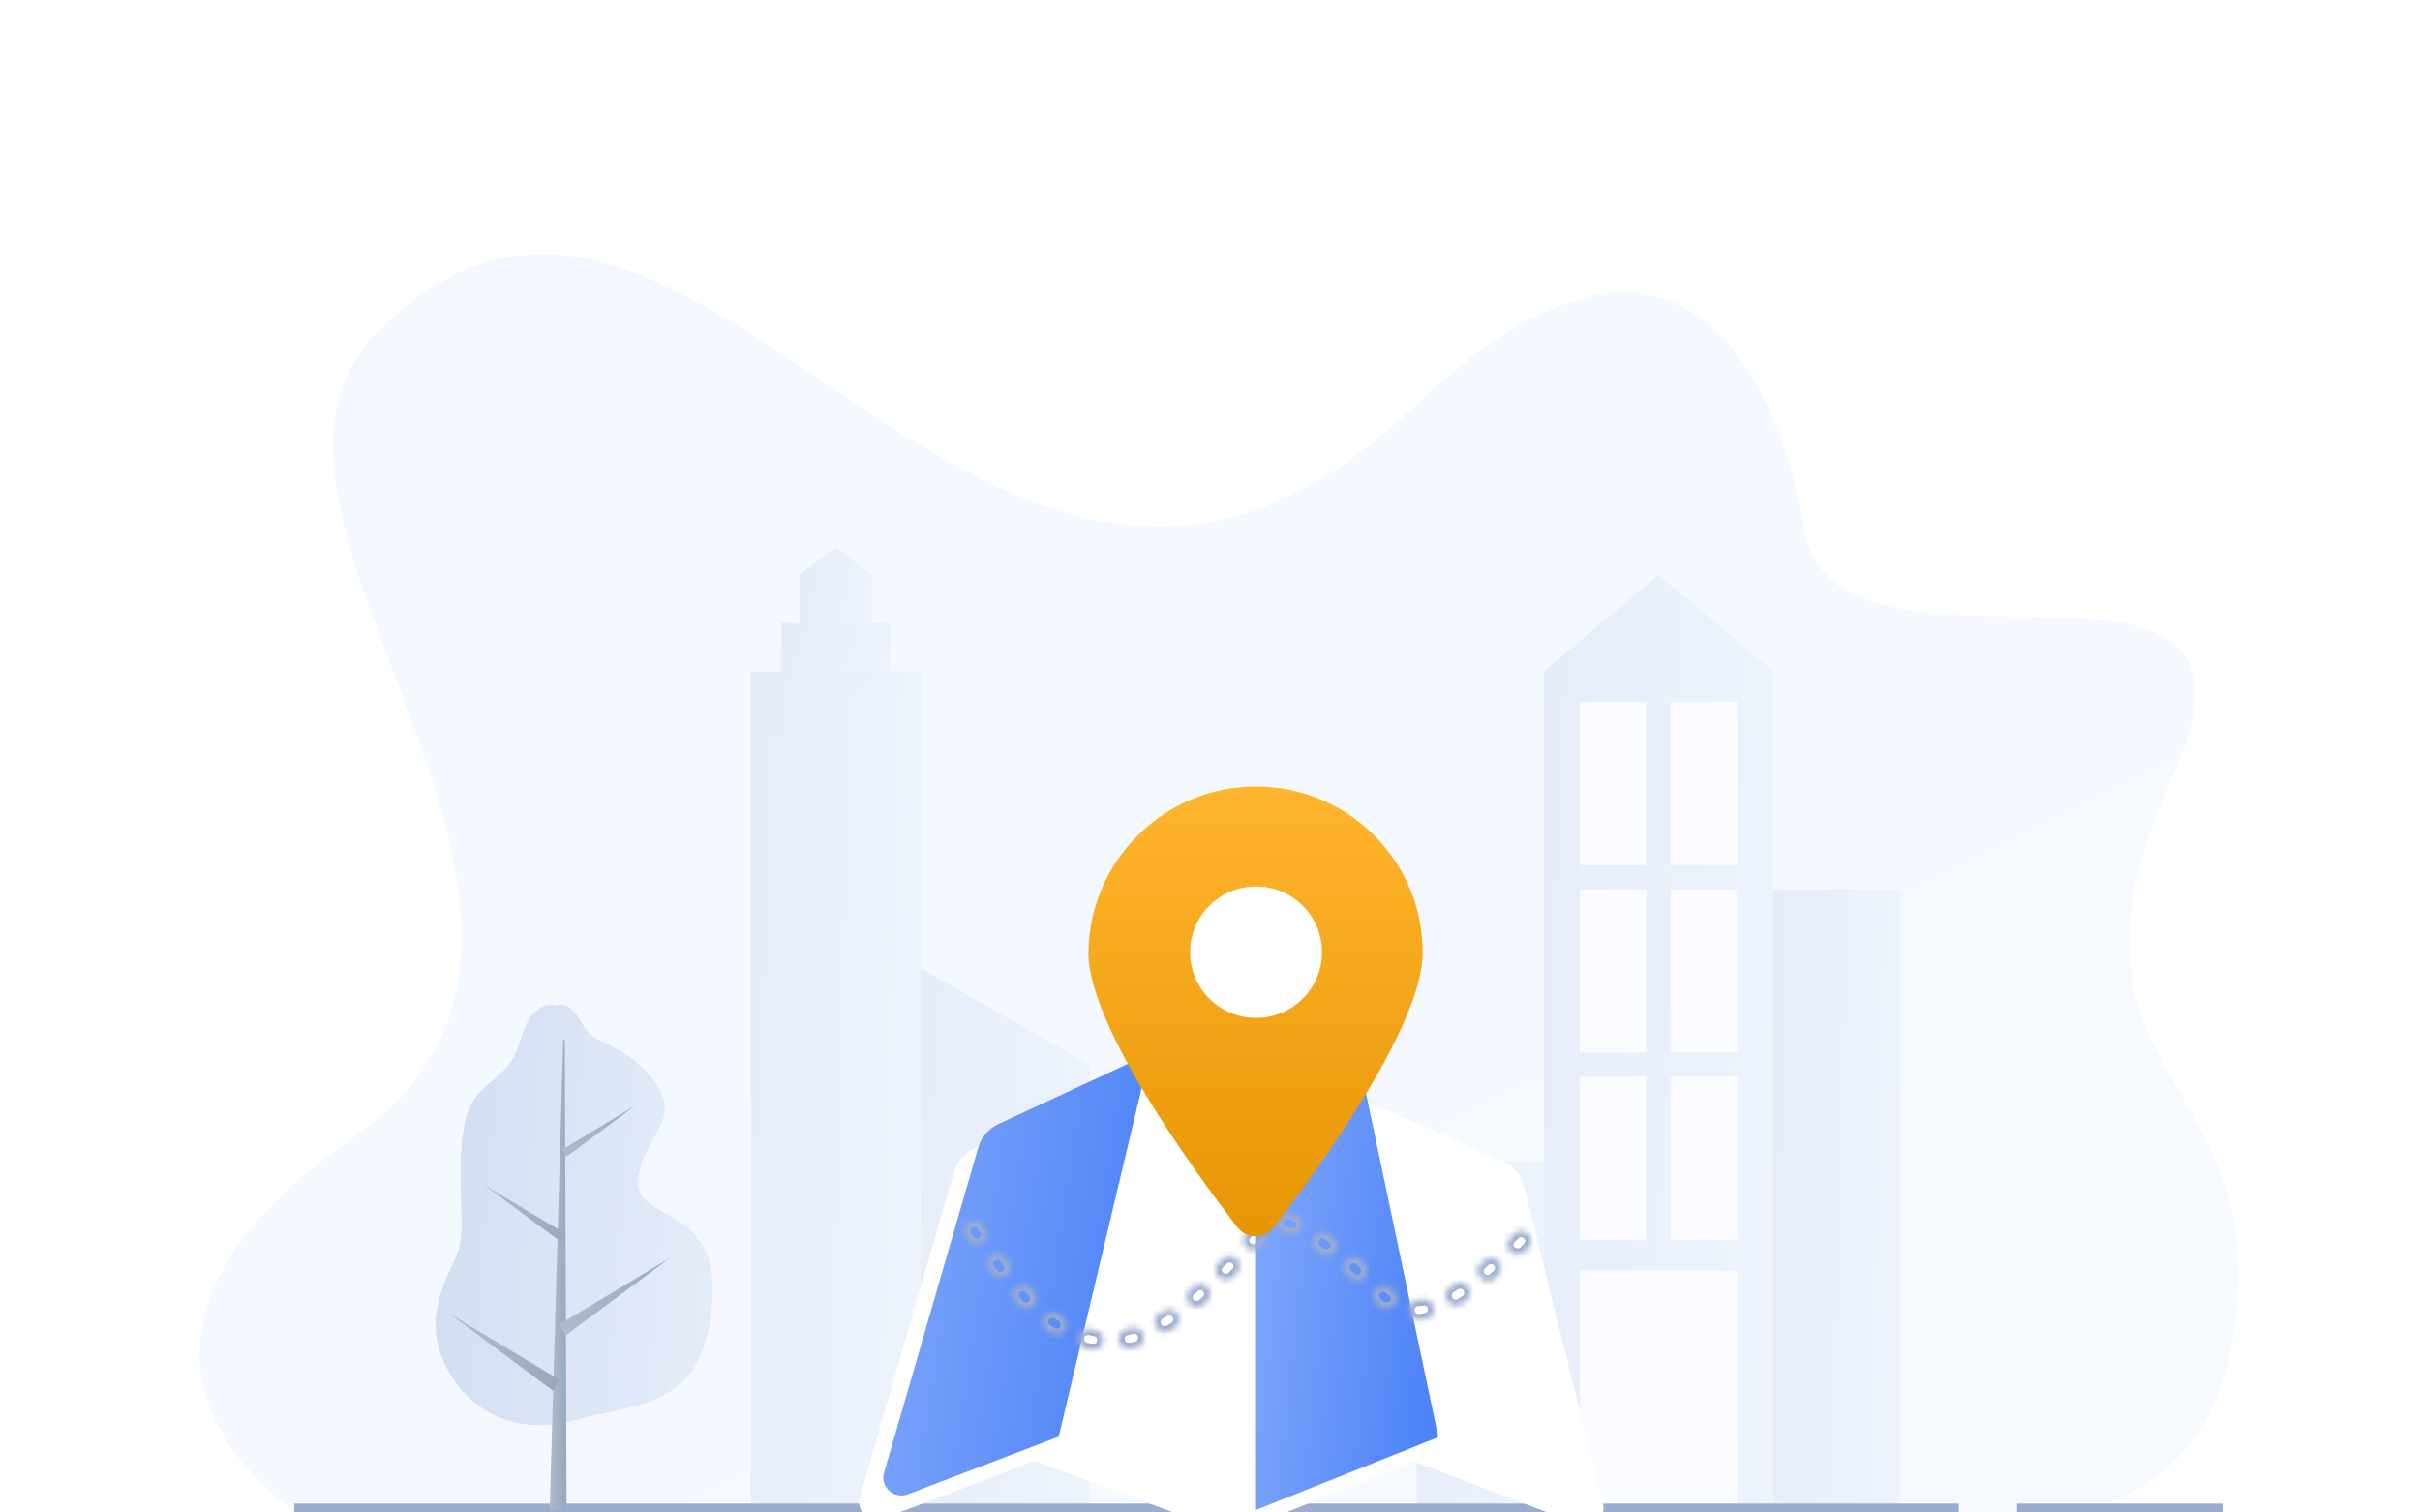 <svg width="400" height="250" viewBox="0 0 400 250" fill="none" xmlns="http://www.w3.org/2000/svg">
<g clip-path="url(#clip0_8180_10788)">
<g clip-path="url(#clip1_8180_10788)">
<path opacity="0.15" d="M298.306 88.165C298.306 88.165 288.906 14.61 233.445 67.493C162.348 135.281 114.557 0.55 61.815 55.546C33.001 85.59 109.142 152.783 58.291 188.144C7.44 223.505 48.994 249.977 48.994 249.977H337.739C337.739 249.977 367.631 252.136 369.894 214.312C372.153 176.489 337.406 176.03 358.971 128.697C380.536 81.365 305.083 118.292 298.306 88.165Z" fill="url(#paint0_linear_8180_10788)"/>
<g opacity="0.45">
<rect x="293.141" y="147" width="21" height="103" fill="url(#paint1_linear_8180_10788)"/>
<rect x="234.141" y="192" width="21" height="58" fill="url(#paint2_linear_8180_10788)"/>
<path d="M255.141 111L274.141 95L293.141 111V250H255.141V111Z" fill="url(#paint3_linear_8180_10788)"/>
<rect x="261.141" y="116" width="11" height="27" fill="white"/>
<rect x="261.141" y="147" width="11" height="27" fill="white"/>
<rect x="261.141" y="178" width="11" height="27" fill="white"/>
<rect x="276.141" y="116" width="11" height="27" fill="white"/>
<rect x="276.141" y="147" width="11" height="27" fill="white"/>
<rect x="276.141" y="178" width="11" height="27" fill="white"/>
<rect x="261.141" y="210" width="26" height="40" fill="white"/>
<rect x="124.141" y="111" width="28" height="139" fill="url(#paint4_linear_8180_10788)"/>
<rect x="129.141" y="103" width="18" height="8" fill="url(#paint5_linear_8180_10788)"/>
<path d="M132.141 95L138.141 90.5L144.141 95V103H132.141V95Z" fill="url(#paint6_linear_8180_10788)"/>
<path d="M152.141 160L180.141 176V250H152.141V160Z" fill="url(#paint7_linear_8180_10788)"/>
</g>
<path d="M48.629 249.531H323.77" stroke="#9CACCE" stroke-width="2" stroke-miterlimit="10"/>
<path d="M333.404 249.531H367.408" stroke="#9CACCE" stroke-width="2" stroke-miterlimit="10"/>
</g>
<g filter="url(#filter0_d_8180_10788)">
<path d="M265.033 248L237.654 237.544L207.613 249.577L174.992 237.461L150.027 247.004C147.78 247.834 145.45 245.76 146.116 243.436L161.677 189.746C162.176 188.004 163.425 186.51 165.089 185.763L190.054 174.062L207.613 186.676L224.756 175.805L252.384 187.921C254.215 188.75 255.546 190.327 255.962 192.236L268.944 244.598C269.526 246.838 267.28 248.83 265.033 248Z" fill="white"/>
</g>
<path d="M190.054 174.148L174.992 237.464L150.027 247.007C147.78 247.837 145.45 245.763 146.116 243.439L161.677 189.749C162.176 188.007 163.425 186.513 165.089 185.766L190.054 174.148Z" fill="url(#paint8_linear_8180_10788)"/>
<path d="M237.738 237.544L207.613 249.576V186.675L224.756 175.805L237.738 237.544Z" fill="url(#paint9_linear_8180_10788)"/>
<mask id="path-21-inside-1_8180_10788" fill="white">
<path d="M180.733 223.106C180.65 223.106 180.566 223.106 180.4 223.106C180.067 223.023 179.817 223.023 179.485 222.94C178.569 222.691 178.07 221.861 178.236 220.948C178.403 220.035 179.318 219.537 180.234 219.703C180.483 219.786 180.733 219.786 180.982 219.869C181.898 220.035 182.48 220.865 182.314 221.778C182.231 222.608 181.565 223.106 180.733 223.106ZM186.558 222.94C185.809 222.94 185.143 222.442 184.977 221.695C184.727 220.782 185.31 219.869 186.225 219.703C186.475 219.62 186.724 219.537 186.974 219.537C187.89 219.289 188.805 219.786 189.055 220.616C189.304 221.529 188.805 222.442 187.973 222.691C187.64 222.774 187.39 222.857 187.057 222.94C186.808 222.94 186.641 222.94 186.558 222.94ZM174.658 220.616C174.325 220.616 173.992 220.533 173.743 220.367C173.493 220.201 173.243 220.035 172.994 219.869C172.245 219.371 172.078 218.293 172.578 217.546C173.077 216.799 174.159 216.633 174.908 217.131C175.157 217.297 175.324 217.463 175.573 217.546C176.322 218.044 176.572 219.04 176.073 219.869C175.74 220.367 175.241 220.616 174.658 220.616ZM192.55 220.201C192.05 220.201 191.468 219.952 191.135 219.454C190.636 218.708 190.802 217.629 191.634 217.131C191.884 216.965 192.05 216.882 192.3 216.716C193.049 216.218 194.131 216.384 194.63 217.131C195.129 217.878 194.963 218.957 194.214 219.454C193.964 219.62 193.715 219.786 193.465 219.952C193.215 220.035 192.883 220.201 192.55 220.201ZM234.491 218.21C233.659 218.21 232.91 217.546 232.827 216.633C232.744 215.72 233.492 214.89 234.408 214.89C234.574 214.89 234.824 214.89 235.074 214.807C235.989 214.641 236.821 215.222 236.988 216.135C237.154 217.048 236.571 217.878 235.656 218.044C235.323 218.127 234.99 218.127 234.658 218.21C234.574 218.21 234.574 218.21 234.491 218.21ZM169.582 216.301C169.166 216.301 168.666 216.135 168.417 215.803C168.25 215.637 168.001 215.388 167.834 215.139C167.168 214.475 167.252 213.397 167.917 212.816C168.583 212.235 169.665 212.235 170.247 212.899C170.414 213.065 170.58 213.314 170.83 213.48C171.496 214.144 171.413 215.222 170.747 215.803C170.414 216.135 169.998 216.301 169.582 216.301ZM229.165 216.301C228.832 216.301 228.416 216.218 228.167 215.969C227.917 215.803 227.667 215.637 227.501 215.388C226.835 214.807 226.752 213.729 227.334 213.065C227.917 212.401 228.999 212.318 229.664 212.899C229.831 213.065 230.081 213.231 230.247 213.397C230.996 213.978 231.079 214.973 230.497 215.72C230.164 216.052 229.664 216.301 229.165 216.301ZM197.792 216.052C197.293 216.052 196.877 215.886 196.544 215.471C195.962 214.807 196.045 213.729 196.711 213.148C196.96 212.982 197.127 212.816 197.293 212.65C197.959 212.069 199.041 212.152 199.623 212.816C200.206 213.48 200.122 214.558 199.457 215.139C199.207 215.305 199.041 215.471 198.791 215.72C198.541 215.969 198.208 216.052 197.792 216.052ZM240.649 215.803C240.067 215.803 239.567 215.554 239.234 215.056C238.735 214.31 238.985 213.231 239.734 212.733C239.983 212.567 240.15 212.484 240.399 212.318C241.148 211.82 242.23 211.986 242.73 212.733C243.229 213.48 243.062 214.558 242.313 215.056C242.064 215.222 241.814 215.388 241.565 215.554C241.232 215.72 240.899 215.803 240.649 215.803ZM224.339 211.737C223.923 211.737 223.506 211.571 223.174 211.239C223.007 211.073 222.757 210.907 222.591 210.658C221.925 210.077 221.842 208.999 222.508 208.335C223.09 207.671 224.172 207.588 224.838 208.252C225.088 208.418 225.254 208.667 225.504 208.833C226.169 209.497 226.169 210.492 225.587 211.156C225.171 211.571 224.755 211.737 224.339 211.737ZM245.892 211.737C245.393 211.737 244.976 211.571 244.644 211.156C244.061 210.492 244.144 209.414 244.81 208.833C244.976 208.667 245.226 208.501 245.393 208.335C246.058 207.754 247.14 207.837 247.723 208.501C248.305 209.165 248.222 210.243 247.556 210.824C247.306 210.99 247.14 211.156 246.89 211.405C246.724 211.654 246.308 211.737 245.892 211.737ZM202.619 211.571C202.203 211.571 201.787 211.405 201.454 211.073C200.788 210.409 200.788 209.414 201.454 208.75L202.036 208.169C202.702 207.505 203.701 207.505 204.366 208.086C205.032 208.75 205.032 209.745 204.45 210.409L203.867 210.99C203.534 211.405 203.118 211.571 202.619 211.571ZM165.338 211.239C164.838 211.239 164.339 210.99 164.006 210.575C163.84 210.326 163.673 210.16 163.507 209.911C162.924 209.165 163.091 208.169 163.84 207.588C164.589 207.007 165.587 207.173 166.17 207.92L166.669 208.584C167.252 209.331 167.085 210.326 166.336 210.907C166.003 211.073 165.671 211.239 165.338 211.239ZM219.262 207.505C218.929 207.505 218.597 207.422 218.264 207.173C218.014 207.007 217.848 206.841 217.598 206.675C216.849 206.177 216.683 205.098 217.265 204.352C217.764 203.605 218.846 203.439 219.595 204.02C219.845 204.186 220.011 204.352 220.261 204.518C221.01 205.098 221.176 206.094 220.594 206.841C220.261 207.256 219.762 207.505 219.262 207.505ZM250.885 207.339C250.469 207.339 249.969 207.173 249.637 206.841C248.971 206.177 249.054 205.098 249.72 204.518L250.302 203.937C250.968 203.273 252.05 203.356 252.632 204.02C253.298 204.684 253.215 205.762 252.549 206.343L251.967 206.924C251.717 207.173 251.301 207.339 250.885 207.339ZM207.196 206.675C206.78 206.675 206.364 206.509 206.031 206.26C205.365 205.596 205.282 204.601 205.948 203.937C206.114 203.688 206.364 203.522 206.53 203.273C207.196 202.609 208.194 202.609 208.86 203.273C209.526 203.937 209.526 204.932 208.86 205.596C208.694 205.762 208.527 206.011 208.278 206.177C208.028 206.509 207.612 206.675 207.196 206.675ZM161.51 205.762C160.927 205.762 160.428 205.513 160.095 205.015L159.596 204.352C159.096 203.605 159.346 202.526 160.095 202.028C160.844 201.53 161.926 201.779 162.425 202.526L162.841 203.19C163.34 203.937 163.174 205.015 162.342 205.513C162.175 205.679 161.843 205.762 161.51 205.762ZM213.604 204.02C213.437 204.02 213.187 204.02 213.021 203.937C212.771 203.854 212.605 203.854 212.439 203.771C211.523 203.605 210.941 202.692 211.19 201.779C211.44 200.866 212.272 200.285 213.187 200.534C213.52 200.617 213.853 200.7 214.186 200.866C215.018 201.198 215.518 202.111 215.185 203.024C214.852 203.605 214.269 204.02 213.604 204.02Z"/>
</mask>
<path d="M180.733 223.106C180.65 223.106 180.566 223.106 180.4 223.106C180.067 223.023 179.817 223.023 179.485 222.94C178.569 222.691 178.07 221.861 178.236 220.948C178.403 220.035 179.318 219.537 180.234 219.703C180.483 219.786 180.733 219.786 180.982 219.869C181.898 220.035 182.48 220.865 182.314 221.778C182.231 222.608 181.565 223.106 180.733 223.106ZM186.558 222.94C185.809 222.94 185.143 222.442 184.977 221.695C184.727 220.782 185.31 219.869 186.225 219.703C186.475 219.62 186.724 219.537 186.974 219.537C187.89 219.289 188.805 219.786 189.055 220.616C189.304 221.529 188.805 222.442 187.973 222.691C187.64 222.774 187.39 222.857 187.057 222.94C186.808 222.94 186.641 222.94 186.558 222.94ZM174.658 220.616C174.325 220.616 173.992 220.533 173.743 220.367C173.493 220.201 173.243 220.035 172.994 219.869C172.245 219.371 172.078 218.293 172.578 217.546C173.077 216.799 174.159 216.633 174.908 217.131C175.157 217.297 175.324 217.463 175.573 217.546C176.322 218.044 176.572 219.04 176.073 219.869C175.74 220.367 175.241 220.616 174.658 220.616ZM192.55 220.201C192.05 220.201 191.468 219.952 191.135 219.454C190.636 218.708 190.802 217.629 191.634 217.131C191.884 216.965 192.05 216.882 192.3 216.716C193.049 216.218 194.131 216.384 194.63 217.131C195.129 217.878 194.963 218.957 194.214 219.454C193.964 219.62 193.715 219.786 193.465 219.952C193.215 220.035 192.883 220.201 192.55 220.201ZM234.491 218.21C233.659 218.21 232.91 217.546 232.827 216.633C232.744 215.72 233.492 214.89 234.408 214.89C234.574 214.89 234.824 214.89 235.074 214.807C235.989 214.641 236.821 215.222 236.988 216.135C237.154 217.048 236.571 217.878 235.656 218.044C235.323 218.127 234.99 218.127 234.658 218.21C234.574 218.21 234.574 218.21 234.491 218.21ZM169.582 216.301C169.166 216.301 168.666 216.135 168.417 215.803C168.25 215.637 168.001 215.388 167.834 215.139C167.168 214.475 167.252 213.397 167.917 212.816C168.583 212.235 169.665 212.235 170.247 212.899C170.414 213.065 170.58 213.314 170.83 213.48C171.496 214.144 171.413 215.222 170.747 215.803C170.414 216.135 169.998 216.301 169.582 216.301ZM229.165 216.301C228.832 216.301 228.416 216.218 228.167 215.969C227.917 215.803 227.667 215.637 227.501 215.388C226.835 214.807 226.752 213.729 227.334 213.065C227.917 212.401 228.999 212.318 229.664 212.899C229.831 213.065 230.081 213.231 230.247 213.397C230.996 213.978 231.079 214.973 230.497 215.72C230.164 216.052 229.664 216.301 229.165 216.301ZM197.792 216.052C197.293 216.052 196.877 215.886 196.544 215.471C195.962 214.807 196.045 213.729 196.711 213.148C196.96 212.982 197.127 212.816 197.293 212.65C197.959 212.069 199.041 212.152 199.623 212.816C200.206 213.48 200.122 214.558 199.457 215.139C199.207 215.305 199.041 215.471 198.791 215.72C198.541 215.969 198.208 216.052 197.792 216.052ZM240.649 215.803C240.067 215.803 239.567 215.554 239.234 215.056C238.735 214.31 238.985 213.231 239.734 212.733C239.983 212.567 240.15 212.484 240.399 212.318C241.148 211.82 242.23 211.986 242.73 212.733C243.229 213.48 243.062 214.558 242.313 215.056C242.064 215.222 241.814 215.388 241.565 215.554C241.232 215.72 240.899 215.803 240.649 215.803ZM224.339 211.737C223.923 211.737 223.506 211.571 223.174 211.239C223.007 211.073 222.757 210.907 222.591 210.658C221.925 210.077 221.842 208.999 222.508 208.335C223.09 207.671 224.172 207.588 224.838 208.252C225.088 208.418 225.254 208.667 225.504 208.833C226.169 209.497 226.169 210.492 225.587 211.156C225.171 211.571 224.755 211.737 224.339 211.737ZM245.892 211.737C245.393 211.737 244.976 211.571 244.644 211.156C244.061 210.492 244.144 209.414 244.81 208.833C244.976 208.667 245.226 208.501 245.393 208.335C246.058 207.754 247.14 207.837 247.723 208.501C248.305 209.165 248.222 210.243 247.556 210.824C247.306 210.99 247.14 211.156 246.89 211.405C246.724 211.654 246.308 211.737 245.892 211.737ZM202.619 211.571C202.203 211.571 201.787 211.405 201.454 211.073C200.788 210.409 200.788 209.414 201.454 208.75L202.036 208.169C202.702 207.505 203.701 207.505 204.366 208.086C205.032 208.75 205.032 209.745 204.45 210.409L203.867 210.99C203.534 211.405 203.118 211.571 202.619 211.571ZM165.338 211.239C164.838 211.239 164.339 210.99 164.006 210.575C163.84 210.326 163.673 210.16 163.507 209.911C162.924 209.165 163.091 208.169 163.84 207.588C164.589 207.007 165.587 207.173 166.17 207.92L166.669 208.584C167.252 209.331 167.085 210.326 166.336 210.907C166.003 211.073 165.671 211.239 165.338 211.239ZM219.262 207.505C218.929 207.505 218.597 207.422 218.264 207.173C218.014 207.007 217.848 206.841 217.598 206.675C216.849 206.177 216.683 205.098 217.265 204.352C217.764 203.605 218.846 203.439 219.595 204.02C219.845 204.186 220.011 204.352 220.261 204.518C221.01 205.098 221.176 206.094 220.594 206.841C220.261 207.256 219.762 207.505 219.262 207.505ZM250.885 207.339C250.469 207.339 249.969 207.173 249.637 206.841C248.971 206.177 249.054 205.098 249.72 204.518L250.302 203.937C250.968 203.273 252.05 203.356 252.632 204.02C253.298 204.684 253.215 205.762 252.549 206.343L251.967 206.924C251.717 207.173 251.301 207.339 250.885 207.339ZM207.196 206.675C206.78 206.675 206.364 206.509 206.031 206.26C205.365 205.596 205.282 204.601 205.948 203.937C206.114 203.688 206.364 203.522 206.53 203.273C207.196 202.609 208.194 202.609 208.86 203.273C209.526 203.937 209.526 204.932 208.86 205.596C208.694 205.762 208.527 206.011 208.278 206.177C208.028 206.509 207.612 206.675 207.196 206.675ZM161.51 205.762C160.927 205.762 160.428 205.513 160.095 205.015L159.596 204.352C159.096 203.605 159.346 202.526 160.095 202.028C160.844 201.53 161.926 201.779 162.425 202.526L162.841 203.19C163.34 203.937 163.174 205.015 162.342 205.513C162.175 205.679 161.843 205.762 161.51 205.762ZM213.604 204.02C213.437 204.02 213.187 204.02 213.021 203.937C212.771 203.854 212.605 203.854 212.439 203.771C211.523 203.605 210.941 202.692 211.19 201.779C211.44 200.866 212.272 200.285 213.187 200.534C213.52 200.617 213.853 200.7 214.186 200.866C215.018 201.198 215.518 202.111 215.185 203.024C214.852 203.605 214.269 204.02 213.604 204.02Z" stroke="#9CACCE" stroke-width="2" mask="url(#path-21-inside-1_8180_10788)"/>
<path d="M207.614 130C222.842 130 235.158 142.281 235.158 157.467C235.158 169.583 217.683 193.565 210.526 202.859C209.028 204.851 206.033 204.851 204.535 202.859C197.378 193.565 179.902 169.583 179.902 157.467C180.069 142.281 192.385 130 207.614 130Z" fill="url(#paint10_linear_8180_10788)"/>
<path d="M207.612 168.257C213.633 168.257 218.514 163.39 218.514 157.386C218.514 151.383 213.633 146.516 207.612 146.516C201.592 146.516 196.711 151.383 196.711 157.386C196.711 163.39 201.592 168.257 207.612 168.257Z" fill="white"/>
<path d="M91.829 166.235C91.829 166.235 87.92 164.767 85.967 172.089C84.015 179.412 78.154 177.967 76.687 186.281C75.221 194.595 77.154 202.908 75.711 206.817C74.268 210.726 69.849 217.104 73.268 224.913C76.687 232.722 84.501 237.627 95.248 234.69C105.995 231.754 116.265 232.736 117.713 215.622C119.161 198.508 105.014 202.417 105.504 195.086C105.995 187.754 113.318 185.304 107.947 178.458C102.576 171.613 98.667 173.567 96.224 169.167C93.781 164.767 91.829 166.235 91.829 166.235Z" fill="url(#paint11_linear_8180_10788)"/>
<path d="M93.653 249.492L93.355 171.867H93.094L90.857 249.641L93.653 249.492Z" fill="url(#paint12_linear_8180_10788)"/>
<path d="M91.4 229.868L74.217 217.094L92.441 228.045L91.4 229.868Z" fill="url(#paint13_linear_8180_10788)"/>
<path d="M92.712 205.284L79.947 195.797L93.487 203.928L92.712 205.284Z" fill="url(#paint14_linear_8180_10788)"/>
<path d="M93.488 220.743L110.671 207.969L92.441 218.915L93.488 220.743Z" fill="url(#paint15_linear_8180_10788)"/>
<path d="M93.647 191.182L104.94 182.789L92.965 189.981L93.647 191.182Z" fill="url(#paint16_linear_8180_10788)"/>
</g>
<defs>
<filter id="filter0_d_8180_10788" x="118" y="154.062" width="171.037" height="123.516" filterUnits="userSpaceOnUse" color-interpolation-filters="sRGB">
<feFlood flood-opacity="0" result="BackgroundImageFix"/>
<feColorMatrix in="SourceAlpha" type="matrix" values="0 0 0 0 0 0 0 0 0 0 0 0 0 0 0 0 0 0 127 0" result="hardAlpha"/>
<feOffset dx="-4" dy="4"/>
<feGaussianBlur stdDeviation="12"/>
<feComposite in2="hardAlpha" operator="out"/>
<feColorMatrix type="matrix" values="0 0 0 0 0.675 0 0 0 0 0.722 0 0 0 0 0.792 0 0 0 0.5 0"/>
<feBlend mode="normal" in2="BackgroundImageFix" result="effect1_dropShadow_8180_10788"/>
<feBlend mode="normal" in="SourceGraphic" in2="effect1_dropShadow_8180_10788" result="shape"/>
</filter>
<linearGradient id="paint0_linear_8180_10788" x1="33" y1="42" x2="177.12" y2="330.928" gradientUnits="userSpaceOnUse">
<stop stop-color="#AACBFA"/>
<stop offset="1" stop-color="#C4DFFB"/>
</linearGradient>
<linearGradient id="paint1_linear_8180_10788" x1="277.338" y1="115.61" x2="333.039" y2="117.064" gradientUnits="userSpaceOnUse">
<stop stop-color="#C5D2EC"/>
<stop offset="0.996" stop-color="#F1F7FE"/>
</linearGradient>
<linearGradient id="paint2_linear_8180_10788" x1="218.338" y1="174.324" x2="273.957" y2="176.904" gradientUnits="userSpaceOnUse">
<stop stop-color="#C5D2EC"/>
<stop offset="0.996" stop-color="#F1F7FE"/>
</linearGradient>
<linearGradient id="paint3_linear_8180_10788" x1="226.545" y1="47.762" x2="327.306" y2="50.926" gradientUnits="userSpaceOnUse">
<stop stop-color="#C5D2EC"/>
<stop offset="0.996" stop-color="#F1F7FE"/>
</linearGradient>
<linearGradient id="paint4_linear_8180_10788" x1="103.071" y1="68.638" x2="177.339" y2="70.555" gradientUnits="userSpaceOnUse">
<stop stop-color="#C5D2EC"/>
<stop offset="0.996" stop-color="#F1F7FE"/>
</linearGradient>
<linearGradient id="paint5_linear_8180_10788" x1="115.596" y1="100.562" x2="159.707" y2="113.276" gradientUnits="userSpaceOnUse">
<stop stop-color="#C5D2EC"/>
<stop offset="0.996" stop-color="#F1F7FE"/>
</linearGradient>
<linearGradient id="paint6_linear_8180_10788" x1="123.111" y1="86.691" x2="154.487" y2="90.549" gradientUnits="userSpaceOnUse">
<stop stop-color="#C5D2EC"/>
<stop offset="0.996" stop-color="#F1F7FE"/>
</linearGradient>
<linearGradient id="paint7_linear_8180_10788" x1="131.071" y1="132.571" x2="205.271" y2="135.529" gradientUnits="userSpaceOnUse">
<stop stop-color="#C5D2EC"/>
<stop offset="0.996" stop-color="#F1F7FE"/>
</linearGradient>
<linearGradient id="paint8_linear_8180_10788" x1="145.81" y1="174.148" x2="193.672" y2="181.447" gradientUnits="userSpaceOnUse">
<stop stop-color="#81A8FB"/>
<stop offset="1" stop-color="#4F84F7"/>
</linearGradient>
<linearGradient id="paint9_linear_8180_10788" x1="207.483" y1="175.805" x2="240.62" y2="179.226" gradientUnits="userSpaceOnUse">
<stop stop-color="#81A8FB"/>
<stop offset="1" stop-color="#4F84F7"/>
</linearGradient>
<linearGradient id="paint10_linear_8180_10788" x1="207.53" y1="130" x2="207.53" y2="204.353" gradientUnits="userSpaceOnUse">
<stop stop-color="#FFB52E"/>
<stop offset="1" stop-color="#E69603"/>
</linearGradient>
<linearGradient id="paint11_linear_8180_10788" x1="37.522" y1="144.804" x2="158.271" y2="154.993" gradientUnits="userSpaceOnUse">
<stop stop-color="#C5D2EC"/>
<stop offset="0.996" stop-color="#F1F7FE"/>
</linearGradient>
<linearGradient id="paint12_linear_8180_10788" x1="91.225" y1="173.212" x2="95.384" y2="173.237" gradientUnits="userSpaceOnUse">
<stop stop-color="#B0BBCC"/>
<stop offset="1" stop-color="#8D9EB7"/>
</linearGradient>
<linearGradient id="paint13_linear_8180_10788" x1="76.61" y1="217.315" x2="102.302" y2="223.37" gradientUnits="userSpaceOnUse">
<stop stop-color="#B0BBCC"/>
<stop offset="1" stop-color="#8D9EB7"/>
</linearGradient>
<linearGradient id="paint14_linear_8180_10788" x1="81.725" y1="195.961" x2="100.812" y2="200.461" gradientUnits="userSpaceOnUse">
<stop stop-color="#B0BBCC"/>
<stop offset="1" stop-color="#8D9EB7"/>
</linearGradient>
<linearGradient id="paint15_linear_8180_10788" x1="94.835" y1="208.19" x2="120.533" y2="214.248" gradientUnits="userSpaceOnUse">
<stop stop-color="#B0BBCC"/>
<stop offset="1" stop-color="#8D9EB7"/>
</linearGradient>
<linearGradient id="paint16_linear_8180_10788" x1="94.538" y1="182.934" x2="111.419" y2="186.914" gradientUnits="userSpaceOnUse">
<stop stop-color="#B0BBCC"/>
<stop offset="1" stop-color="#8D9EB7"/>
</linearGradient>
<clipPath id="clip0_8180_10788">
<rect width="400" height="250" fill="white"/>
</clipPath>
<clipPath id="clip1_8180_10788">
<rect width="337.31" height="208.104" fill="white" transform="translate(33 42)"/>
</clipPath>
</defs>
</svg>
